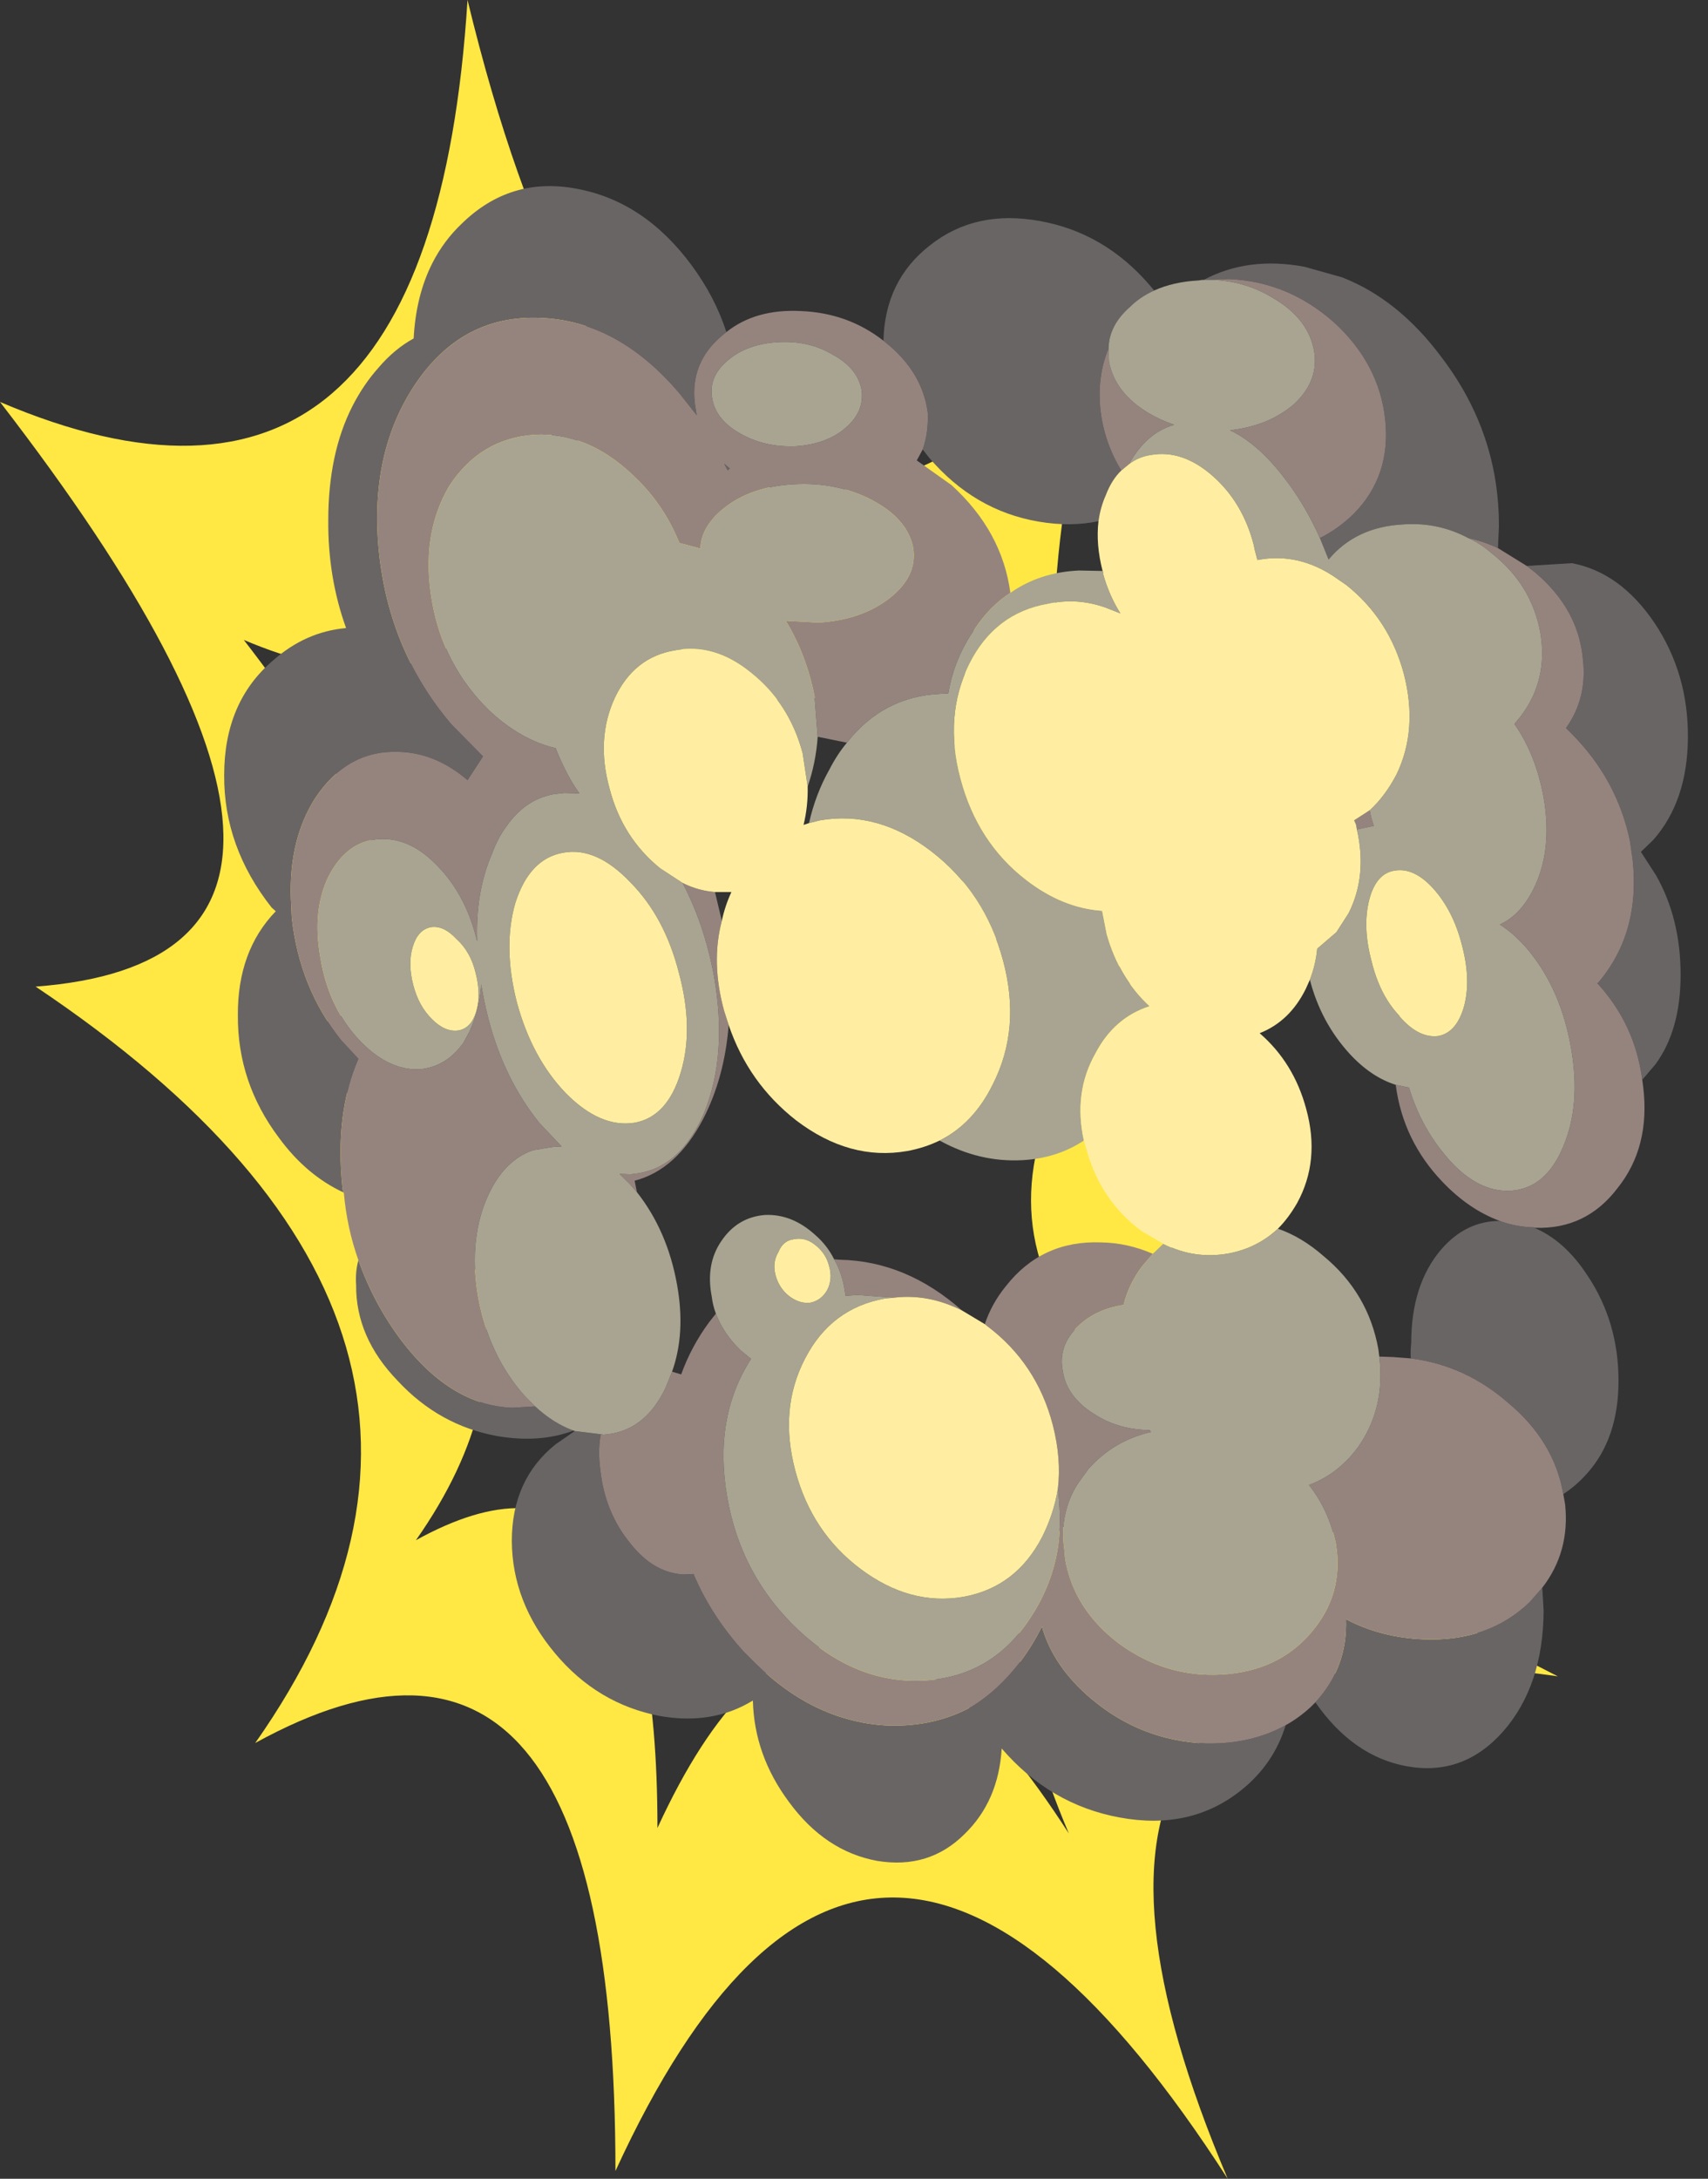 <?xml version="1.0" encoding="UTF-8" standalone="no"?>
<svg xmlns:xlink="http://www.w3.org/1999/xlink" height="238.5px" width="187.05px" xmlns="http://www.w3.org/2000/svg">
  <rect width="100%" height="100%" fill="#333333" stroke="none"/>
  <g transform="matrix(1.0, 0.0, 0.0, 1.0, 3.45, 166.4)">
    <path d="M104.0 -100.9 Q71.3 -69.65 57.7 -125.95 54.95 -82.9 23.25 -96.35 54.75 -55.6 25.9 -53.35 63.5 -28.25 42.1 2.2 68.55 -12.4 68.55 33.7 87.15 -6.75 113.6 34.3 95.4 -8.8 137.85 -2.7 90.15 -26.7 122.6 -61.3 92.5 -53.8 104.0 -100.9 M144.4 -70.2 Q96.1 -18.7 167.15 17.1 103.9 8.0 131.0 72.1 91.65 10.95 63.95 71.25 63.95 2.7 24.5 24.4 56.4 -20.95 0.45 -58.4 43.45 -61.65 -3.45 -122.4 43.7 -102.3 47.75 -166.4 68.05 -82.65 116.7 -129.1 99.6 -58.9 144.4 -70.2" fill="#ffe843" fill-rule="evenodd" stroke="none"/>
    <path d="M26.75 -66.65 L26.3 -67.05 Q21.05 -73.7 21.1 -81.55 21.1 -89.55 26.45 -94.1 30.0 -97.25 34.45 -97.65 32.45 -103.2 32.5 -109.45 32.5 -116.75 35.15 -121.95 36.35 -124.3 38.0 -126.15 39.75 -128.2 41.85 -129.35 42.1 -134.05 43.9 -137.6 45.15 -140.05 47.1 -141.9 52.4 -147.1 59.65 -145.75 67.1 -144.4 72.3 -137.35 74.85 -133.9 76.1 -130.05 L75.55 -129.6 Q72.1 -126.65 72.65 -122.2 L72.85 -120.95 70.95 -123.35 Q64.2 -131.3 55.7 -131.6 47.2 -131.95 42.1 -124.45 36.95 -116.85 38.05 -105.95 39.2 -95.05 46.0 -87.1 L49.45 -83.6 47.75 -81.0 Q44.25 -84.0 40.2 -84.1 34.55 -84.3 31.05 -79.0 28.2 -74.5 28.4 -68.1 L27.15 -67.05 26.75 -66.65 27.15 -67.05 28.4 -68.1 28.5 -65.95 Q29.35 -58.25 33.9 -52.55 L35.8 -50.5 Q33.2 -44.5 34.05 -36.4 34.05 -36.15 34.2 -35.85 30.1 -37.75 27.1 -41.85 22.55 -47.9 22.6 -55.25 22.55 -62.3 26.75 -66.65 M93.3 -129.1 Q93.45 -135.7 98.4 -139.55 103.4 -143.5 110.45 -142.2 117.45 -140.95 122.4 -135.25 L122.95 -134.6 Q121.4 -133.9 120.3 -132.8 118.0 -130.8 117.95 -128.25 116.7 -125.25 117.05 -121.65 117.45 -118.0 119.35 -114.9 118.3 -113.9 117.65 -112.2 117.05 -110.85 116.85 -109.35 113.8 -108.7 110.3 -109.3 103.25 -110.5 98.3 -116.3 L97.6 -117.2 Q98.25 -119.05 98.15 -121.25 97.55 -125.7 93.55 -128.9 L93.3 -129.1 M128.35 -135.75 Q133.2 -138.35 139.4 -137.2 L143.5 -136.05 Q149.7 -133.65 154.45 -127.25 160.75 -118.95 160.7 -108.75 L160.6 -106.4 Q159.0 -107.15 157.35 -107.5 154.05 -109.25 150.3 -109.0 145.05 -108.75 142.05 -105.15 L141.1 -107.5 Q143.1 -108.5 144.8 -110.15 148.9 -114.3 148.25 -120.45 147.6 -126.6 142.6 -131.15 137.55 -135.6 131.1 -135.85 L128.35 -135.75 M163.75 -104.45 L168.7 -104.75 Q174.0 -103.75 177.75 -98.2 181.45 -92.65 181.4 -85.65 181.35 -78.7 177.6 -74.45 L176.25 -73.15 177.9 -70.6 Q180.6 -65.85 180.6 -59.7 180.6 -53.65 177.85 -49.9 L176.4 -48.2 Q175.6 -54.3 171.45 -58.8 L171.55 -58.8 Q176.2 -64.25 175.35 -72.25 L175.05 -74.35 Q173.65 -81.05 168.7 -86.05 L168.05 -86.7 Q170.4 -90.0 169.9 -94.25 169.4 -99.75 164.65 -103.75 L163.75 -104.45 M164.45 -32.05 Q167.9 -30.65 170.45 -26.7 173.8 -21.65 173.8 -15.25 173.8 -8.95 170.35 -5.1 169.15 -3.75 167.75 -2.85 166.75 -8.65 161.7 -12.85 157.0 -16.95 151.05 -17.7 151.0 -18.55 151.1 -19.4 151.1 -25.8 154.4 -29.65 157.1 -32.75 160.8 -32.75 162.55 -32.1 164.45 -32.05 M165.45 7.4 L165.6 9.9 Q165.55 18.15 161.15 23.15 156.8 28.05 150.65 26.95 144.75 25.9 140.6 19.95 144.15 16.1 143.95 10.85 147.75 12.85 152.4 13.05 159.55 13.35 164.1 8.95 L165.45 7.4 M137.35 22.45 Q136.05 26.7 132.5 29.55 126.95 34.0 119.15 32.55 111.55 31.15 106.25 25.0 105.9 30.75 102.2 34.35 98.3 38.25 92.6 37.3 86.9 36.25 82.95 30.85 79.15 25.75 79.0 19.75 74.6 22.45 68.85 21.45 62.0 20.15 57.35 14.6 52.65 9.0 52.6 2.3 52.6 -4.45 57.4 -8.3 L59.5 -9.75 62.35 -9.4 Q62.0 -7.65 62.3 -5.45 62.8 -0.9 65.5 2.45 68.1 5.8 71.45 5.95 L72.5 5.9 Q74.45 10.5 78.0 14.4 L79.3 15.7 Q85.85 22.15 93.95 22.5 99.05 22.6 103.0 20.4 105.85 18.65 108.25 15.55 109.65 13.7 110.65 11.65 111.9 16.05 116.05 19.55 121.5 24.15 128.6 24.45 133.55 24.55 137.35 22.45 M59.35 -9.8 Q55.65 -8.4 51.0 -9.2 44.65 -10.35 40.1 -15.25 35.5 -20.0 35.55 -25.75 35.45 -27.2 35.8 -28.45 37.5 -23.65 40.55 -19.6 46.0 -12.5 52.7 -12.3 L55.15 -12.45 Q57.15 -10.6 59.35 -9.8 M75.85 -115.65 L76.5 -115.1 76.45 -115.1 76.25 -114.9 75.85 -115.65 M176.25 -73.15 L175.05 -74.35 176.25 -73.15 M106.25 25.0 L105.95 24.75 Q104.1 22.6 103.0 20.4 104.1 22.6 105.95 24.75 L106.25 25.0 M79.3 15.7 Q79.0 17.25 79.0 18.95 L79.0 19.75 79.0 18.95 Q79.0 17.25 79.3 15.7" fill="#696565" fill-rule="evenodd" stroke="none"/>
    <path d="M76.1 -130.05 Q79.3 -132.6 84.25 -132.35 89.4 -132.15 93.3 -129.1 L93.55 -128.9 Q97.55 -125.7 98.15 -121.25 98.25 -119.05 97.6 -117.2 L96.95 -116.0 100.75 -113.3 Q106.3 -108.25 107.2 -101.5 104.95 -100.05 103.3 -97.55 101.05 -94.35 100.4 -90.5 L99.5 -90.45 Q93.25 -90.15 89.3 -85.1 L86.1 -85.75 85.75 -90.2 Q84.85 -94.75 82.6 -98.45 L86.2 -98.25 Q90.95 -98.55 94.0 -100.95 97.05 -103.35 96.55 -106.45 95.95 -109.55 92.15 -111.6 88.3 -113.65 83.55 -113.4 78.75 -113.15 75.75 -110.7 73.35 -108.75 73.25 -106.35 L71.0 -106.95 70.95 -106.95 Q69.25 -111.2 65.95 -114.3 60.9 -119.15 55.05 -118.8 49.15 -118.4 45.75 -113.2 42.6 -107.85 43.85 -100.65 45.05 -93.6 50.1 -88.65 53.55 -85.4 57.4 -84.5 57.95 -83.1 58.65 -81.75 59.25 -80.6 60.0 -79.55 L58.35 -79.6 57.1 -79.45 Q54.05 -78.85 52.05 -76.0 51.1 -74.75 50.45 -73.0 48.6 -68.75 48.8 -63.35 47.7 -68.05 44.85 -71.2 L44.75 -71.3 Q41.65 -74.75 38.1 -74.55 34.55 -74.35 32.55 -70.5 30.7 -66.75 31.65 -61.5 32.5 -56.3 35.7 -52.75 38.95 -49.2 42.5 -49.35 45.4 -49.6 47.3 -52.25 L47.95 -53.45 Q49.05 -55.85 49.25 -58.65 L49.35 -58.05 Q50.85 -49.4 55.6 -43.5 L58.05 -40.9 57.1 -40.85 54.95 -40.5 Q51.9 -39.45 50.15 -35.85 47.8 -31.0 48.9 -24.5 50.05 -18.05 54.0 -13.6 L55.15 -12.45 52.7 -12.3 Q46.0 -12.5 40.55 -19.6 37.5 -23.65 35.8 -28.45 34.55 -31.95 34.2 -35.85 34.05 -36.15 34.05 -36.4 33.2 -44.5 35.8 -50.5 L33.9 -52.55 Q29.35 -58.25 28.5 -65.95 L28.4 -68.1 Q28.2 -74.5 31.05 -79.0 34.55 -84.3 40.2 -84.1 44.25 -84.0 47.75 -81.0 L49.45 -83.6 46.0 -87.1 Q39.2 -95.05 38.05 -105.95 36.95 -116.85 42.1 -124.45 47.2 -131.95 55.7 -131.6 64.2 -131.3 70.95 -123.35 L72.85 -120.95 72.65 -122.2 Q72.1 -126.65 75.55 -129.6 L76.1 -130.05 M128.15 -135.75 L128.35 -135.75 131.1 -135.85 Q137.55 -135.6 142.6 -131.15 147.6 -126.6 148.25 -120.45 148.9 -114.3 144.8 -110.15 143.1 -108.5 141.1 -107.5 139.45 -111.2 137.15 -114.15 134.25 -117.9 131.25 -119.3 135.4 -119.75 138.2 -122.1 141.05 -124.7 140.45 -128.05 139.8 -131.5 136.1 -133.7 132.5 -135.95 128.15 -135.75 M160.6 -106.4 L163.75 -104.45 164.65 -103.75 Q169.4 -99.75 169.9 -94.25 170.4 -90.0 168.05 -86.7 L168.7 -86.05 Q173.65 -81.05 175.05 -74.35 L175.35 -72.25 Q176.2 -64.25 171.55 -58.8 L171.45 -58.8 Q175.6 -54.3 176.4 -48.2 L176.5 -47.45 Q177.3 -40.85 173.7 -36.35 170.25 -31.8 164.65 -32.0 L164.45 -32.05 Q162.55 -32.1 160.8 -32.75 157.4 -34.0 154.5 -37.05 150.2 -41.55 149.4 -47.65 L150.85 -47.35 Q152.1 -43.25 154.65 -40.15 158.1 -35.85 162.0 -36.05 165.85 -36.3 167.75 -40.9 169.7 -45.5 168.6 -51.7 167.5 -58.0 164.0 -62.3 162.4 -64.2 160.8 -65.2 163.05 -66.2 164.5 -69.1 166.6 -73.35 165.6 -79.1 164.75 -83.8 162.4 -87.15 L163.1 -88.0 Q166.1 -91.95 165.25 -97.1 164.3 -102.4 159.9 -105.85 158.7 -106.9 157.35 -107.5 159.0 -107.15 160.6 -106.4 M167.75 -2.85 L167.95 -1.75 Q168.5 3.45 165.45 7.4 L164.1 8.95 Q159.55 13.35 152.4 13.05 147.75 12.85 143.95 10.85 144.15 16.1 140.6 19.95 L140.1 20.45 Q138.8 21.65 137.35 22.45 133.55 24.55 128.6 24.45 121.5 24.15 116.05 19.55 111.9 16.05 110.65 11.65 109.65 13.7 108.25 15.55 105.85 18.65 103.0 20.4 99.05 22.6 93.95 22.5 85.85 22.15 79.3 15.7 L78.0 14.4 Q74.45 10.5 72.5 5.9 L71.45 5.95 Q68.1 5.8 65.5 2.45 62.8 -0.9 62.3 -5.45 62.0 -7.65 62.35 -9.4 L62.65 -9.35 Q67.15 -9.65 69.45 -14.5 L70.15 -16.25 71.15 -15.95 Q72.25 -19.0 74.2 -21.65 L74.95 -22.6 Q75.8 -20.35 77.7 -18.55 L78.8 -17.65 Q74.65 -11.2 76.2 -2.45 77.7 6.15 84.05 12.1 90.4 18.0 97.85 17.55 105.3 17.1 109.45 10.6 111.85 6.95 112.45 2.7 112.8 -0.2 112.4 -3.4 112.8 -6.7 111.85 -10.4 110.1 -17.15 104.65 -21.25 L104.4 -21.45 Q105.15 -23.7 106.7 -25.6 110.65 -30.65 117.15 -30.4 120.05 -30.35 122.8 -29.15 L121.6 -27.75 Q120.15 -25.8 119.6 -23.55 116.65 -23.1 114.75 -21.35 112.35 -19.15 112.95 -16.25 113.4 -13.4 116.55 -11.5 119.1 -9.9 122.45 -9.85 L122.6 -9.65 Q118.5 -8.7 115.75 -5.6 L114.95 -4.5 Q113.9 -3.1 113.4 -1.4 112.75 0.75 113.1 3.15 L113.2 4.25 Q114.15 9.8 119.15 13.55 124.25 17.25 130.35 16.9 136.5 16.55 140.1 12.35 143.75 8.15 142.85 2.6 142.1 -1.05 139.9 -3.85 143.05 -5.0 145.25 -7.95 148.3 -12.25 147.6 -17.9 L149.1 -17.85 151.05 -17.7 Q157.0 -16.95 161.7 -12.85 166.75 -8.65 167.75 -2.85 M117.95 -128.25 L118.0 -126.8 Q118.65 -123.4 122.3 -121.2 123.65 -120.4 125.15 -119.9 122.1 -119.05 120.2 -115.6 L119.35 -114.9 Q117.45 -118.0 117.05 -121.65 116.7 -125.25 117.95 -128.25 M146.55 -77.7 Q146.7 -76.85 147.0 -76.0 L145.15 -75.6 145.05 -76.15 144.85 -76.6 146.55 -77.7 M90.9 -123.75 Q90.45 -126.1 87.8 -127.55 85.15 -129.15 81.75 -128.95 78.35 -128.75 76.25 -126.95 74.1 -125.15 74.55 -122.75 74.95 -120.45 77.6 -118.95 80.3 -117.4 83.75 -117.55 87.15 -117.8 89.2 -119.6 91.25 -121.4 90.9 -123.75 M75.85 -115.65 L76.25 -114.9 76.45 -115.1 76.5 -115.1 75.85 -115.65 M76.35 -54.2 Q75.9 -48.45 73.55 -43.9 70.65 -38.35 66.05 -37.15 L66.3 -35.9 65.55 -36.75 65.3 -37.0 64.4 -37.9 65.65 -37.85 65.95 -37.9 Q71.0 -38.4 73.65 -44.55 76.25 -50.9 74.75 -59.5 73.7 -65.2 71.3 -69.75 73.0 -68.9 74.85 -68.75 L75.6 -65.6 Q74.4 -61.05 75.85 -55.75 L76.35 -54.2 M87.9 -28.55 L88.55 -28.5 Q95.8 -28.35 101.9 -22.95 98.2 -24.8 94.45 -24.35 L90.45 -24.65 89.15 -24.55 89.05 -25.2 Q88.75 -27.1 87.9 -28.55" fill="#95847e" fill-rule="evenodd" stroke="none"/>
    <path d="M122.95 -134.6 Q125.05 -135.55 127.8 -135.7 L128.15 -135.75 Q132.5 -135.95 136.1 -133.7 139.8 -131.5 140.45 -128.05 141.05 -124.7 138.2 -122.1 135.4 -119.75 131.25 -119.3 134.25 -117.9 137.15 -114.15 139.45 -111.2 141.1 -107.5 L142.05 -105.15 Q145.05 -108.75 150.3 -109.0 154.05 -109.25 157.35 -107.5 158.7 -106.9 159.9 -105.85 164.3 -102.4 165.25 -97.1 166.1 -91.95 163.1 -88.0 L162.4 -87.15 Q164.75 -83.8 165.6 -79.1 166.6 -73.35 164.5 -69.1 163.05 -66.2 160.8 -65.2 162.4 -64.2 164.0 -62.3 167.5 -58.0 168.6 -51.7 169.7 -45.5 167.75 -40.9 165.85 -36.3 162.0 -36.05 158.1 -35.85 154.65 -40.15 152.1 -43.25 150.85 -47.35 L149.4 -47.65 Q146.7 -48.5 144.35 -51.05 141.2 -54.5 140.0 -59.15 140.65 -60.85 140.8 -62.55 L142.9 -64.35 144.25 -66.45 Q146.3 -70.55 145.15 -75.6 L147.0 -76.0 Q146.7 -76.85 146.55 -77.7 148.25 -79.25 149.5 -81.65 151.85 -86.55 150.3 -92.6 148.7 -98.6 144.0 -102.35 L142.55 -103.35 Q138.7 -105.85 134.55 -105.15 L134.25 -105.1 133.95 -106.25 133.85 -106.75 Q132.65 -111.4 129.35 -114.3 126.05 -117.2 122.6 -116.6 121.25 -116.4 120.2 -115.6 122.1 -119.05 125.15 -119.9 123.65 -120.4 122.3 -121.2 118.65 -123.4 118.0 -126.8 L117.95 -128.25 Q118.0 -130.8 120.3 -132.8 121.4 -133.9 122.95 -134.6 M59.5 -9.75 L59.35 -9.8 Q57.15 -10.6 55.15 -12.45 L54.0 -13.6 Q50.05 -18.05 48.9 -24.5 47.8 -31.0 50.15 -35.85 51.9 -39.45 54.95 -40.5 L57.1 -40.85 58.05 -40.9 55.6 -43.5 Q50.85 -49.4 49.35 -58.05 L49.25 -58.65 Q49.05 -55.85 47.95 -53.45 L47.3 -52.25 Q45.4 -49.6 42.5 -49.35 38.95 -49.2 35.7 -52.75 32.5 -56.3 31.65 -61.5 30.7 -66.75 32.55 -70.5 34.55 -74.35 38.1 -74.55 41.65 -74.75 44.75 -71.3 L44.85 -71.2 Q47.7 -68.05 48.8 -63.35 48.6 -68.75 50.45 -73.0 51.1 -74.75 52.05 -76.0 54.05 -78.85 57.1 -79.45 L58.35 -79.6 60.0 -79.55 Q59.25 -80.6 58.65 -81.75 57.95 -83.1 57.4 -84.5 53.55 -85.4 50.1 -88.65 45.05 -93.6 43.85 -100.65 42.6 -107.85 45.75 -113.2 49.15 -118.4 55.05 -118.8 60.9 -119.15 65.95 -114.3 69.25 -111.2 70.95 -106.95 L71.0 -106.95 73.25 -106.35 Q73.35 -108.75 75.75 -110.7 78.75 -113.15 83.55 -113.4 88.3 -113.65 92.15 -111.6 95.95 -109.55 96.55 -106.45 97.05 -103.35 94.0 -100.95 90.95 -98.55 86.2 -98.25 L82.6 -98.45 Q84.85 -94.75 85.75 -90.2 L86.1 -85.75 Q85.9 -82.9 85.0 -80.3 L84.45 -83.95 Q83.0 -89.4 78.8 -92.75 74.75 -96.05 70.4 -95.2 66.0 -94.45 63.9 -90.05 61.8 -85.55 63.3 -80.1 64.7 -74.7 68.85 -71.35 L71.3 -69.75 Q73.7 -65.2 74.75 -59.5 76.25 -50.9 73.65 -44.55 71.0 -38.4 65.95 -37.9 L65.65 -37.85 64.4 -37.9 65.3 -37.0 65.55 -36.75 66.3 -35.9 Q69.65 -31.65 70.7 -25.75 71.65 -20.45 70.15 -16.25 L69.45 -14.5 Q67.15 -9.65 62.65 -9.35 L62.35 -9.4 59.5 -9.75 M90.9 -123.75 Q91.25 -121.4 89.2 -119.6 87.15 -117.8 83.75 -117.55 80.3 -117.4 77.6 -118.95 74.95 -120.45 74.55 -122.75 74.1 -125.15 76.25 -126.95 78.35 -128.75 81.75 -128.95 85.15 -129.15 87.8 -127.55 90.45 -126.1 90.9 -123.75 M117.3 -103.9 L117.35 -103.8 117.35 -103.6 Q118.0 -101.25 119.25 -99.25 L117.6 -99.9 Q114.45 -101.0 111.35 -100.3 105.5 -99.3 102.7 -93.7 99.9 -88.05 101.75 -81.15 103.6 -74.2 108.9 -70.1 112.9 -67.0 117.25 -66.7 L117.75 -64.15 Q119.1 -59.35 122.45 -56.25 118.55 -55.0 116.5 -51.05 114.1 -46.8 115.25 -41.55 112.3 -39.6 108.5 -39.4 103.8 -39.15 99.45 -41.55 103.15 -43.4 105.25 -47.65 108.4 -53.8 106.4 -61.25 104.4 -68.7 98.55 -73.2 92.7 -77.7 86.35 -76.6 L85.15 -76.3 Q85.85 -79.45 87.4 -82.2 88.25 -83.85 89.3 -85.1 93.25 -90.15 99.5 -90.45 L100.4 -90.5 Q101.05 -94.35 103.3 -97.55 104.95 -100.05 107.2 -101.5 110.4 -103.75 114.7 -103.95 L117.3 -103.9 M123.95 -30.25 Q127.4 -28.5 131.15 -29.2 134.25 -29.8 136.5 -31.9 139.1 -31.0 141.5 -28.9 146.4 -24.85 147.5 -18.7 L147.6 -17.9 Q148.3 -12.25 145.25 -7.95 143.05 -5.0 139.9 -3.85 142.1 -1.05 142.85 2.6 143.75 8.15 140.1 12.35 136.5 16.55 130.35 16.9 124.25 17.25 119.15 13.55 114.15 9.8 113.2 4.25 L113.1 3.15 Q112.75 0.75 113.4 -1.4 113.9 -3.1 114.95 -4.5 L115.75 -5.6 Q118.5 -8.7 122.6 -9.65 L122.45 -9.85 Q119.1 -9.9 116.55 -11.5 113.4 -13.4 112.95 -16.25 112.35 -19.15 114.75 -21.35 116.65 -23.1 119.6 -23.55 120.15 -25.8 121.6 -27.75 L122.8 -29.15 123.95 -30.25 M153.5 -69.15 Q151.4 -71.45 149.3 -71.1 147.25 -70.8 146.5 -67.9 145.75 -64.95 146.75 -61.2 147.05 -59.95 147.5 -58.85 148.35 -56.75 149.8 -55.2 L149.85 -55.1 Q151.95 -52.7 154.1 -53.0 156.1 -53.4 156.9 -56.3 157.65 -59.2 156.65 -62.95 155.7 -66.7 153.5 -69.15 M74.95 -22.6 Q74.6 -23.55 74.5 -24.45 73.8 -28.0 75.55 -30.55 77.3 -33.15 80.3 -33.4 83.3 -33.55 85.9 -31.15 87.15 -30.05 87.9 -28.55 88.75 -27.1 89.05 -25.2 L89.15 -24.55 90.45 -24.65 94.45 -24.35 93.45 -24.25 Q87.55 -23.2 84.7 -17.65 81.85 -12.15 83.65 -5.4 85.45 1.35 90.8 5.35 96.2 9.4 102.05 8.4 107.85 7.35 110.7 1.8 111.95 -0.7 112.4 -3.4 112.8 -0.2 112.45 2.7 111.85 6.95 109.45 10.6 105.3 17.1 97.85 17.55 90.4 18.0 84.05 12.1 77.7 6.15 76.2 -2.45 74.65 -11.2 78.8 -17.65 L77.7 -18.55 Q75.8 -20.35 74.95 -22.6 M46.55 -63.6 Q45.1 -65.15 43.7 -64.9 42.3 -64.6 41.75 -62.75 41.2 -60.95 41.8 -58.6 42.4 -56.25 43.9 -54.8 45.3 -53.4 46.75 -53.6 48.15 -53.85 48.7 -55.65 49.25 -57.5 48.65 -59.85 48.1 -62.2 46.55 -63.6 M65.6 -69.8 Q61.85 -73.75 58.2 -73.05 54.55 -72.4 53.0 -67.6 51.6 -62.8 53.15 -56.7 54.8 -50.6 58.5 -46.75 62.3 -42.9 66.05 -43.5 69.65 -44.15 71.1 -49.0 72.55 -53.8 70.9 -59.9 69.35 -66.0 65.6 -69.8 M85.85 -30.1 Q84.75 -31.0 83.5 -30.75 82.3 -30.6 81.8 -29.35 81.1 -28.2 81.5 -26.75 81.9 -25.35 83.0 -24.5 84.15 -23.65 85.3 -23.8 86.5 -24.05 87.15 -25.2 87.75 -26.4 87.35 -27.8 87.0 -29.2 85.85 -30.1" fill="#a8a491" fill-rule="evenodd" stroke="none"/>
    <path d="M119.35 -114.9 L120.2 -115.6 Q121.25 -116.4 122.6 -116.6 126.05 -117.2 129.35 -114.3 132.65 -111.4 133.85 -106.75 L133.95 -106.25 134.25 -105.1 134.55 -105.15 Q138.7 -105.85 142.55 -103.35 L144.0 -102.35 Q148.7 -98.6 150.3 -92.6 151.85 -86.55 149.5 -81.65 148.25 -79.25 146.55 -77.7 L144.85 -76.6 145.05 -76.15 145.15 -75.6 Q146.3 -70.55 144.25 -66.45 L142.9 -64.35 140.8 -62.55 Q140.65 -60.85 140.0 -59.15 L139.55 -58.15 Q137.8 -54.6 134.5 -53.3 138.25 -50.05 139.6 -45.0 141.15 -39.35 138.6 -34.7 137.65 -33.05 136.5 -31.9 134.25 -29.8 131.15 -29.2 127.4 -28.5 123.95 -30.25 L121.55 -31.65 Q117.0 -35.05 115.5 -40.7 L115.25 -41.55 Q114.1 -46.8 116.5 -51.05 118.55 -55.0 122.45 -56.25 119.1 -59.35 117.75 -64.15 L117.25 -66.7 Q112.9 -67.0 108.9 -70.1 103.6 -74.2 101.75 -81.15 99.9 -88.05 102.7 -93.7 105.5 -99.3 111.35 -100.3 114.45 -101.0 117.6 -99.9 L119.25 -99.25 Q118.0 -101.25 117.35 -103.6 L117.35 -103.8 117.3 -103.9 Q116.55 -106.8 116.85 -109.35 117.05 -110.85 117.65 -112.2 118.3 -113.9 119.35 -114.9 M71.3 -69.75 L68.85 -71.35 Q64.7 -74.7 63.3 -80.1 61.8 -85.55 63.9 -90.05 66.0 -94.45 70.4 -95.2 74.75 -96.05 78.8 -92.75 83.0 -89.4 84.45 -83.95 L85.0 -80.3 Q85.05 -78.15 84.55 -76.1 L85.15 -76.3 86.35 -76.6 Q92.7 -77.7 98.55 -73.2 104.4 -68.7 106.4 -61.25 108.4 -53.8 105.25 -47.65 103.15 -43.4 99.45 -41.55 97.8 -40.75 95.9 -40.4 89.6 -39.3 83.75 -43.75 78.5 -47.85 76.35 -54.2 L75.85 -55.75 Q74.4 -61.05 75.6 -65.6 75.95 -67.25 76.65 -68.75 L74.85 -68.75 Q73.0 -68.9 71.3 -69.75 M153.5 -69.15 Q155.7 -66.7 156.65 -62.95 157.65 -59.2 156.9 -56.3 156.1 -53.4 154.1 -53.0 151.95 -52.7 149.85 -55.1 L149.8 -55.2 Q148.35 -56.75 147.5 -58.85 147.05 -59.95 146.75 -61.2 145.75 -64.95 146.5 -67.9 147.25 -70.8 149.3 -71.1 151.4 -71.45 153.5 -69.15 M101.9 -22.95 L104.4 -21.45 104.65 -21.25 Q110.1 -17.15 111.85 -10.4 112.8 -6.7 112.4 -3.4 111.95 -0.7 110.7 1.8 107.85 7.35 102.05 8.4 96.2 9.4 90.8 5.35 85.45 1.35 83.65 -5.4 81.85 -12.15 84.7 -17.65 87.55 -23.2 93.45 -24.25 L94.45 -24.35 Q98.2 -24.8 101.9 -22.95 M65.6 -69.8 Q69.35 -66.0 70.9 -59.9 72.55 -53.8 71.1 -49.0 69.65 -44.15 66.05 -43.5 62.3 -42.9 58.5 -46.75 54.8 -50.6 53.15 -56.7 51.6 -62.8 53.0 -67.6 54.55 -72.4 58.2 -73.05 61.85 -73.75 65.6 -69.8 M46.55 -63.6 Q48.1 -62.2 48.65 -59.85 49.25 -57.5 48.7 -55.65 48.15 -53.85 46.75 -53.6 45.3 -53.4 43.9 -54.8 42.4 -56.25 41.8 -58.6 41.2 -60.95 41.75 -62.75 42.3 -64.6 43.7 -64.9 45.1 -65.15 46.55 -63.6 M85.85 -30.1 Q87.0 -29.2 87.35 -27.8 87.75 -26.4 87.15 -25.2 86.5 -24.05 85.3 -23.8 84.15 -23.65 83.0 -24.5 81.9 -25.35 81.5 -26.75 81.1 -28.2 81.8 -29.35 82.3 -30.6 83.5 -30.75 84.75 -31.0 85.85 -30.1" fill="#ffeea1" fill-rule="evenodd" stroke="none"/>
    <path d="M176.25 -73.15 L177.9 -70.6 Q180.6 -65.85 180.6 -59.7 180.6 -53.65 177.85 -49.9 L176.4 -48.2 M164.45 -32.05 Q167.9 -30.65 170.45 -26.7 173.8 -21.65 173.8 -15.25 173.8 -8.95 170.35 -5.1 169.15 -3.75 167.75 -2.85 M165.45 7.4 L165.6 9.9 Q165.55 18.15 161.15 23.15 156.8 28.05 150.65 26.95 144.75 25.9 140.6 19.95 M137.35 22.45 Q136.05 26.7 132.5 29.55 126.95 34.0 119.15 32.55 111.55 31.15 106.25 25.0 105.9 30.75 102.2 34.35 98.3 38.25 92.6 37.3 86.9 36.25 82.95 30.85 79.15 25.75 79.0 19.75 74.6 22.45 68.85 21.45 62.0 20.15 57.35 14.6 52.65 9.0 52.6 2.3 52.6 -4.45 57.4 -8.3 L59.5 -9.75 M59.35 -9.8 Q55.65 -8.4 51.0 -9.2 44.65 -10.35 40.1 -15.25 35.5 -20.0 35.55 -25.75 35.45 -27.2 35.8 -28.45 M34.2 -35.85 Q30.1 -37.75 27.1 -41.85 22.55 -47.9 22.6 -55.25 22.55 -62.3 26.75 -66.65 L27.15 -67.05 28.4 -68.1 M175.05 -74.35 L176.25 -73.15 M160.8 -32.75 Q157.1 -32.75 154.4 -29.65 151.1 -25.8 151.1 -19.4 151.0 -18.55 151.05 -17.7 M79.0 19.75 L79.0 18.95 Q79.0 17.25 79.3 15.7 M103.0 20.4 Q104.1 22.6 105.95 24.75 L106.25 25.0" fill="none" stroke="#a80f06" stroke-linecap="round" stroke-linejoin="round" stroke-opacity="0.0" stroke-width="6.0"/>
  </g>
</svg>
